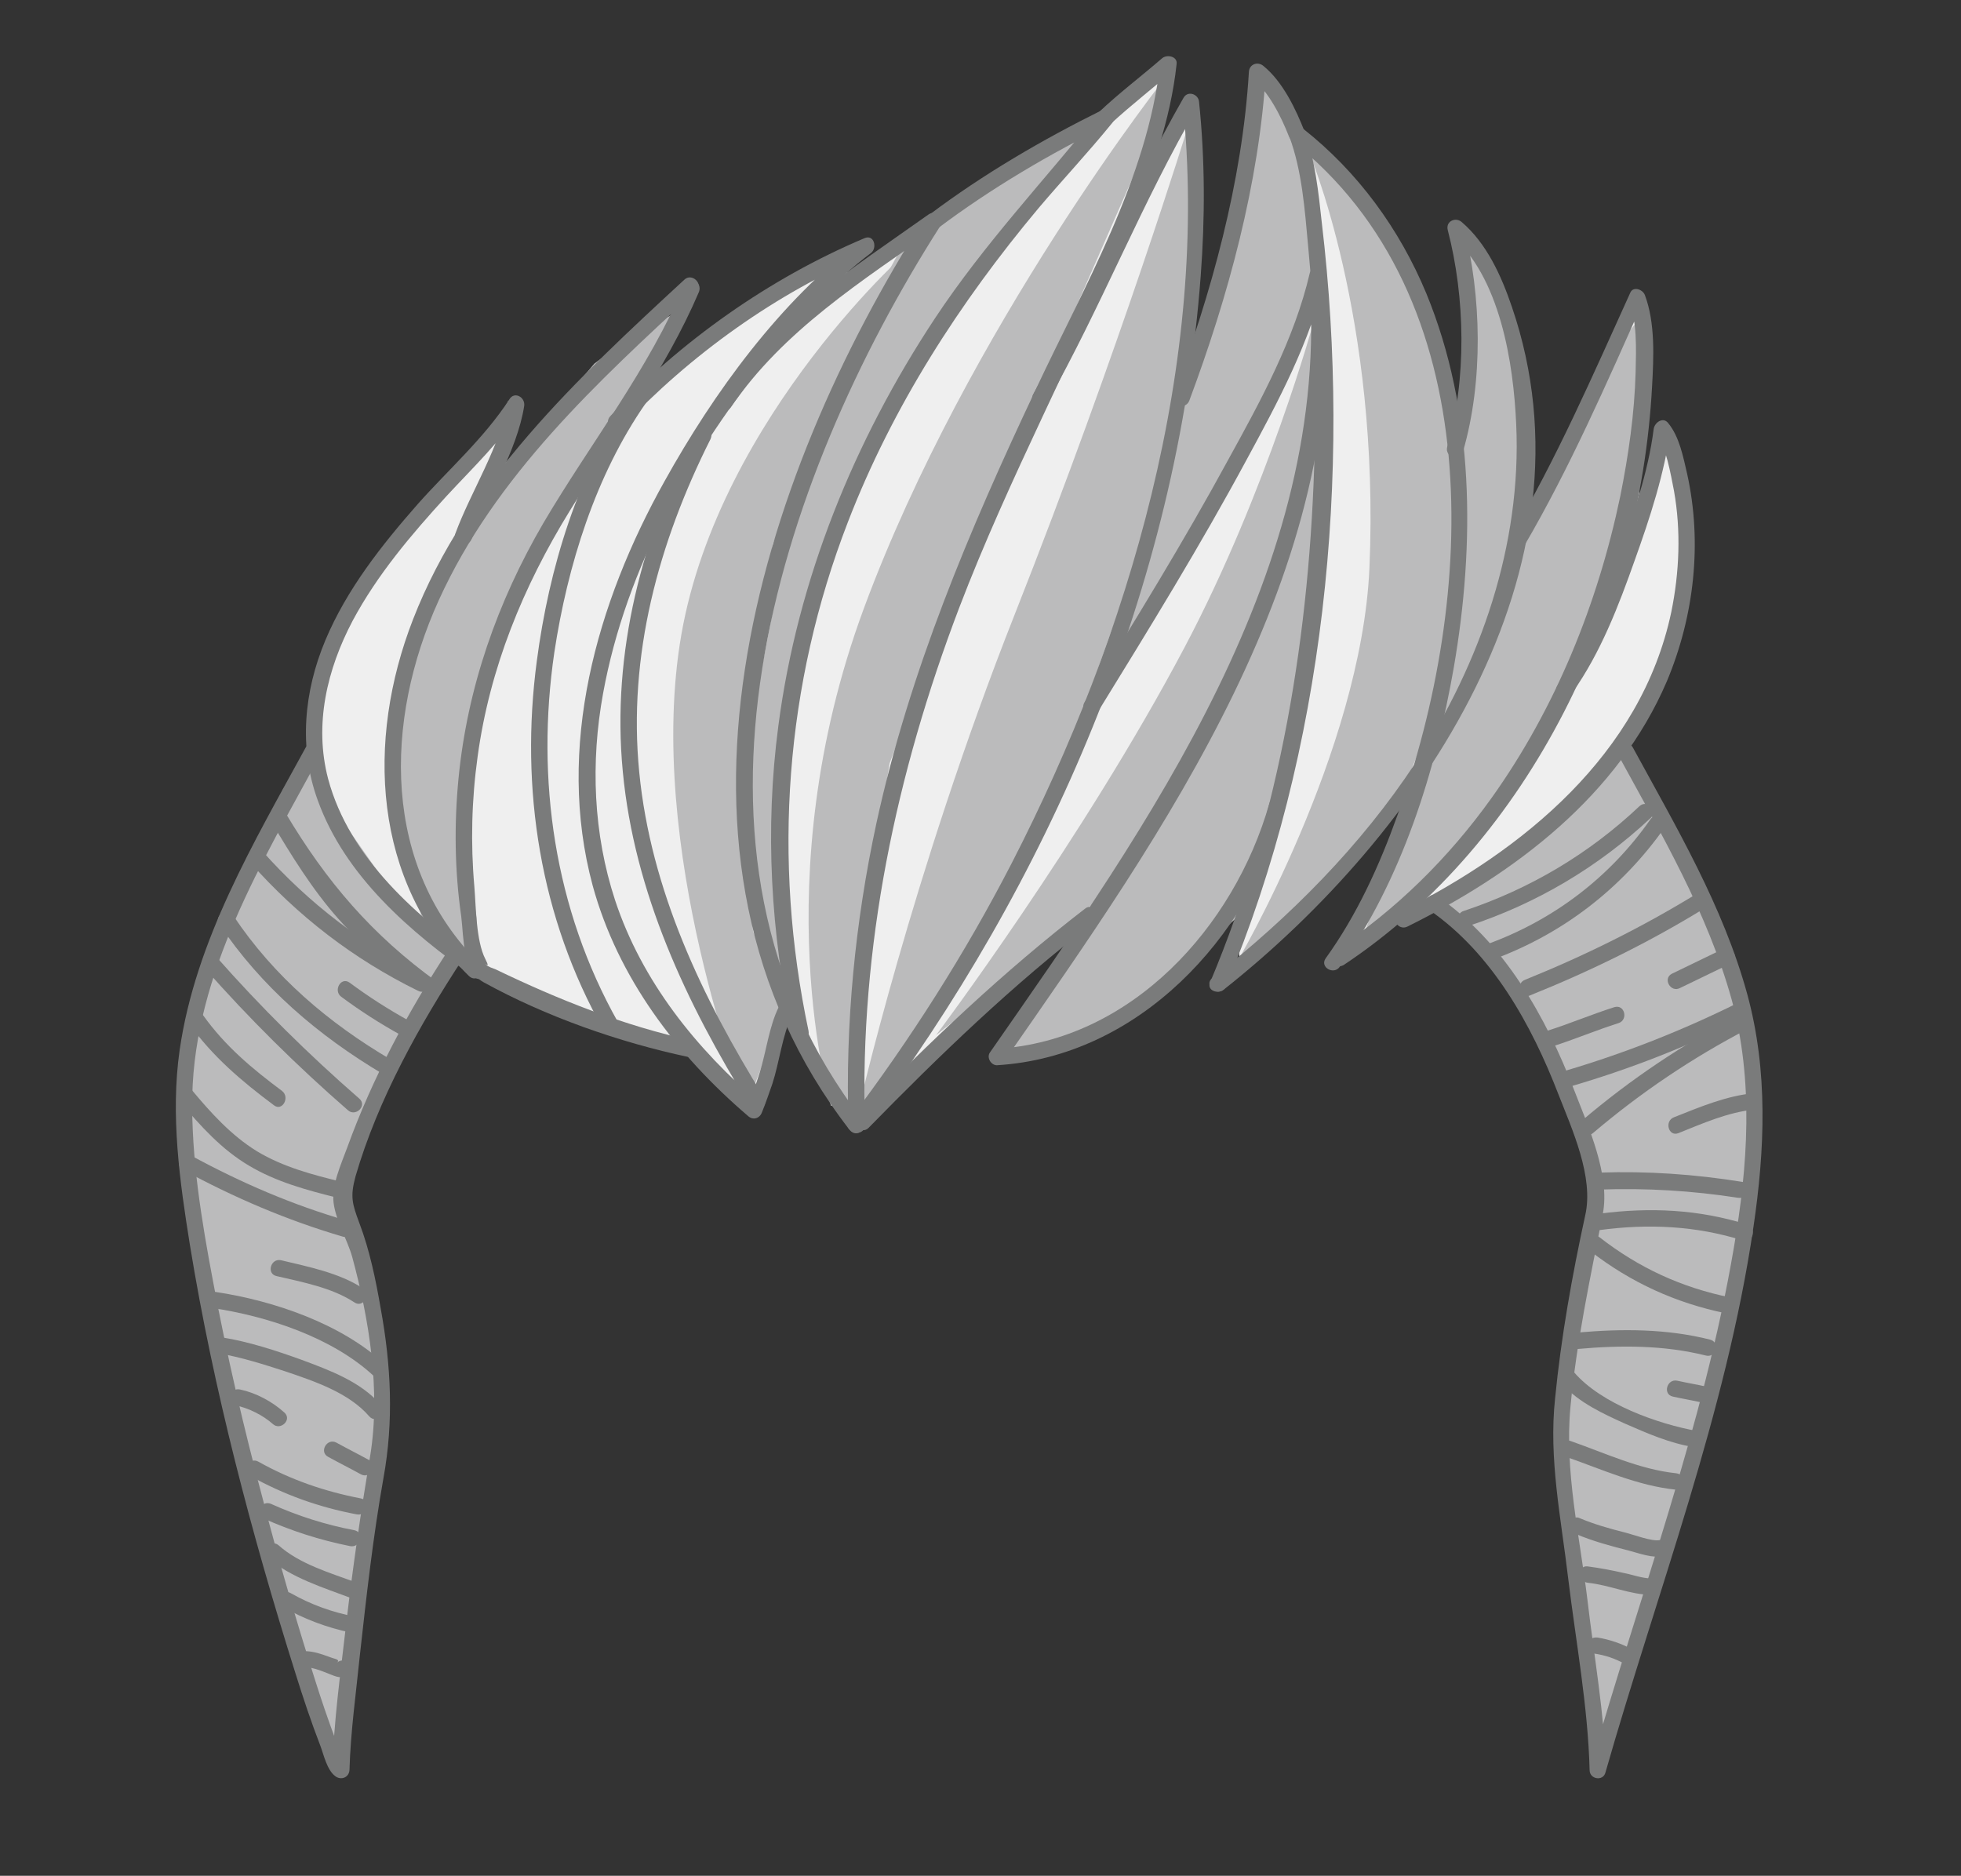 <?xml version="1.0" encoding="utf-8"?>
<!-- Generator: Adobe Illustrator 19.2.0, SVG Export Plug-In . SVG Version: 6.00 Build 0)  -->
<svg version="1.1" id="Layer_1" xmlns="http://www.w3.org/2000/svg" xmlns:xlink="http://www.w3.org/1999/xlink" x="0px" y="0px"
	 viewBox="0 0 358 342.5" style="enable-background:new 0 0 358 342.5;" xml:space="preserve">
<rect x="0" y="0" width="358" height="342.5" fill="#333333" stroke="none"/>
<style type="text/css">
	.st0{fill:#EFEFEF;}
	.st1{fill:#BBBBBC;}
	.st2{fill:#7A7B7B;}
</style>
<g>
	<g>
		<path class="st0" d="M61.3,323.7l1.2-2.7l2.4-22.4l1.2-20l2.4-15.3v-16.5l-6-27.1l1.2-9.4l10.7-24.8l7.2-11.8l4.8,3.5l24.5,10.2
			l10.1,2.4l9.5,5.1l7.2,4.7l6-14.1l13.1,18.9l42.4-36.5L183,192.4l7.2-2.4l7.2-1.2l9.5-5.9l18.7-16.1l0.8,9.5l29.4-28.8L251,163
			l-6,10.6l10.7-9.4h7.2l11.9,13l14.3,28.3l1.2,10.6c0,0-0.6,21.2-1.2,22.4s-2.4,15.3-2.4,15.3l-2.4,9.4l2.4,15.3l4.8,37.7l-0.5,6.7
			c0.7,0.1,0.4,0.3,1.1,0.5l2.9-9.5l6-18.9l6.2-17.7l4.8-17.7l8.2-53.1l-1.2-18.9l-4.6-16.5l-5-13l-6-10.6l-7.4-12l5-9.3l6-16.5
			l1.2-15.3l-3.6-16.5l-6,15.7l1.2-39.2l-4.8,5.9l-5.2,13L279.5,94l-2.3-21.8l-3.6-20l-6-9.4l2.4,13L266.5,75l-13.8-33.2l-8.9-12.3
			l-6-5.7l-8.4-10.6l-1.2,8.3l-2.4,17.7l-8,24.2l-0.4-16V19.1l-6,8.3l1-15.5l-15.3,12l-27.8,16.6l-12.6,9.7l-6.1-1.5l-8.4,3.5
			l-22.9,17.3l1.4-12.6l-8.4,6.7L91.6,85.2l-1-5.5L62.2,112l-5.7,26.2l-4.8,5.9l-18.1,50.7v17.7l4.6,27.1L61.3,323.7z"/>
	</g>
	<g>
		<path class="st1" d="M233.1,17l6.6,13.9v23.6l-2.4,5.9l-7.2,14.1L222.9,91l-9.5,15.3l-11.9,16.5l8.4-23.6l3.6-14.1l4.8-20l2.1-6.4
			l0.3,1.7l6-21.2l4.5-24.7L233.1,17z M197.9,24.8l-9.6,10.8l-15.5,21.2l-10.7,20l-11.9,25.9l-4.8,25.9l-2.4,24.8v20l2.2,13.3
			l-1-1.5v0.1c-1.8-3.4-5-9.6-4.7-10.7c0.3-1.5-3.6-15.3-3.6-15.3l1.2-27.1l4.8-24.8l6-25.9l8.4-21.2l8.4-15.3l6-4.7L197.9,24.8z
			 M301.7,295l-6,18.9l-3.1,10.2l-0.5,0.5c0,0-0.4-1.2-1.1-3.2l1.1-5.1l-4.8-37.7l-2.4-15.3l1.4-9.4c0,0,1.8-14.1,2.4-15.3
			s2.2-22.4,2.2-22.4l-1.2-10.6l-6-11.8l-8.4-16.5l-11.9-13h-1.2l13.1-8.3l14.3-13l6.9-6.8l7.4,11.5l6,11.6l5,12l4.6,16.5
			c0,0,1.5,14.2,1.2,18.9C319.1,229.1,301.7,295,301.7,295z M217,139.4l8.4-14.1l6-16.5l4.8-16.5l4.2-11.5l-0.6,18.6l-2.4,29.5
			c0,0-7.2,28.6-7.2,30.7c0,2.1-4.8,8.3-4.8,8.3l-4,3.5l-10.1,8.6l-9.8,6.8l-4.1,2.4l-6.6,1.1l-6.7,1.9l1.8-3.9l4.3-8.1l10.1-12.3
			l9.5-15.3L217,139.4z M81.5,174.8L75,185.4l-10.7,24.8l-1.2,9.4l6,27.1v16.5l-2.4,15.3l-1.2,20l-2.1,20.1l-2.8,3.2l-13.1-38.6
			l-6-23.6l-8.2-47.2v-17.7l4.6-21.2L52.4,144l3.7-4.5l2.3,4.5l10.7,15.3L81.5,174.8z M114.5,61.9l8.3-4.5l-6,13.7l-9.5,15.3
			l-9.5,14.1c0,0-6.6,15-7.2,16.5s-4.5,15.3-4.8,16.5S84.6,150,84.6,150l2.4,17.7v9.4l0,0l-9.5-8.3l-4.8-14.1L71.5,137l3.6-16.5
			l3.6-14.1l9.5-15.3l8.4-10.6l11.9-14.1l0,0L114.5,61.9z M289.7,118.2l-9.5,18.9c0,0-15.8,20.3-16.7,21.2c-0.4,0.4-3.8,3.2-7.1,5.9
			h-0.1l-0.9,0.8c-3.2,2.6-6.2,5.1-6.2,5.1l2.4-7.1l0,0l0,0l1.2-3.5l8.4-22.4l2.8-5.9l-1.6-2.3c0,0,3.3-19.5,3.6-20
			c0.3-0.6,1.2-14.1,1.2-14.1V76.9c0,0,0.4-6.3,0.7-13.2l0.8,4l-1-12l0.3-11.1c1.4,2.9,5.4,11.2,7.8,16.2l2,11.5l1.2,6.5v8.8
			l0.2,5.9l2.1-4.7l5.8-9.6l7.4-15.1l4.8-5.9v18.9v13l-2.4,10.6L289.7,118.2z"/>
		<g>
			<path class="st1" d="M188.8,152.4l8.4-21.2l8.4-23.6l6-20l3.6-20l3.2-33L217,22.7c0,0-12.4,40.5-31.8,89.6
				c-18.8,47.6-28.6,90.8-28.6,90.8l6-7.1l15.5-24.8L188.8,152.4z M176.8,100.5l16.7-37.7L209,27.4l4.4-14
				c-0.2,0-36.8,46.6-55.7,97.7c-18.4,49.8-6,90.8-6,90.8h3.6l2-30.7l5.1-31.8L176.8,100.5z M151.8,72.2c0,0,14.5-25.5,15-27.1
				c0.2-0.8-35.4,30.8-42.4,70.7c-6.8,38.9,11.9,86.1,11.9,86.1l7-18.2l-5.8-13.6c0,0-2.3-18.2-2.6-18.9c-0.2-0.7,2.4-25.7,2.2-27.1
				s4-24.8,4-24.8L151.8,72.2z M238.9,82.9l1-24.4c0,0-8.5,31.1-23.7,59.8c-18.5,35-45.3,70.7-45.3,70.7l11.9-9.4
				c0,0,21-18.2,21.5-18.9s15.5-29.5,15.5-29.5s12.6-26.7,13.1-27.7C233.4,102.6,238.9,82.9,238.9,82.9z M263.9,74.6l-4.8-18.5
				l-8.4-15.7l-11.9-13c0-0.1,13.2,30.6,11.2,76.4c-1.5,33.4-24.3,72.1-24.3,72.1l10.7-9.4l13.1-13l7.2-10.6c0,0,4.3-10.6,4.8-11.8
				s4.4-21.2,4.4-21.2l-0.8-21.2L263.9,74.6z"/>
		</g>
	</g>
	<g>
		<g>
			<g>
				<path class="st2" d="M126.4,190c-12.5-2.7-24.5-7.5-35.9-13c-0.5-0.2-1.5-0.5-1.8-0.9c-1-1.1,1.2,1.5-0.1-1
					c-1.7-3.3-1.7-9.6-2-13.2c-0.7-7.9-0.5-15.9,0.6-23.8c2.2-16.1,8.3-31,16.8-44.8c8.1-13.2,17.5-25.7,23.6-40
					c0.7-1.8-1.8-3.3-2.6-1.5c-6.6,15.7-17.2,29.1-25.8,43.7c-8.4,14.4-13.9,30.1-15.5,46.7c-0.8,8.3-0.7,16.8,0.5,25.1
					c0.5,4.1,0.2,9.8,4,12c11.4,6.3,24.8,11,37.5,13.7C127.5,193.3,128.3,190.4,126.4,190L126.4,190z"/>
			</g>
		</g>
		<g>
			<g>
				<path class="st2" d="M124.9,51.1c-19.5,18-39.7,36.8-49.5,62c-8.6,22.1-7.4,47.8,10.2,65.1c1.4,1.4,3.5-0.8,2.1-2.1
					c-18.1-17.8-17.6-44.5-7.6-66.5c10.3-22.7,29-39.9,47-56.5C128.5,51.9,126.3,49.7,124.9,51.1L124.9,51.1z"/>
			</g>
		</g>
		<g>
			<g>
				<path class="st2" d="M86.1,98.4c2.9-7.8,8.3-16,9.6-24.3c0.2-1.6-1.8-2.7-2.7-1.2C88.4,80,81.8,85.8,76.3,92
					c-6.6,7.5-13,15.6-16.9,24.9s-4.9,19.6-1.4,29.2c5,13.9,16.9,24.1,28.7,32.4c1.6,1.1,3.1-1.5,1.5-2.6
					c-11.9-8.3-24.4-19.1-28.3-33.7c-2.6-9.9-0.2-20,4.5-28.9c4.5-8.4,10.7-15.7,17.1-22.7c4.8-5.2,10.1-10.2,13.9-16.2
					c-0.9-0.4-1.8-0.8-2.7-1.2c-1.3,8.3-6.7,16.4-9.6,24.3C82.5,99.4,85.4,100.2,86.1,98.4L86.1,98.4z"/>
			</g>
		</g>
		<g>
			<g>
				<path class="st2" d="M157.4,204.4C119.6,155.5,141.8,88,171.7,41.2c0.8-1.2-0.8-2.9-2.1-2.1c-14.1,10-28.8,19.3-38.8,33.8
					c-1.1,1.6,1.5,3.1,2.6,1.5c9.6-14.1,24-23.1,37.7-32.8c-0.7-0.7-1.4-1.4-2.1-2.1c-30.8,48.1-52.6,116.8-13.9,166.8
					C156.5,208,158.6,205.9,157.4,204.4L157.4,204.4z"/>
			</g>
		</g>
		<g>
			<g>
				<path class="st2" d="M171.2,41.7c9.7-7.3,20.4-13.6,31.4-19c-0.6-0.8-1.2-1.6-1.8-2.4c-10.1,12.6-21.1,24.2-30.1,37.8
					c-14.8,22.4-25.1,47.7-28.6,74.4c-2.5,18.9-1.4,37.9,2.6,56.5c0.4,1.9,3.3,1.1,2.9-0.8c-6.6-31.2-4.3-63.2,7.2-92.9
					c8.1-21,20.4-40.1,34.8-57.3c4.4-5.2,9.1-10.2,13.4-15.5c1.1-1.3-0.2-3.1-1.8-2.4c-10.9,5.4-21.7,11.7-31.4,19
					C168.2,40.3,169.7,42.9,171.2,41.7L171.2,41.7z"/>
			</g>
		</g>
		<g>
			<g>
				<path class="st2" d="M202.9,22.5c3.7-3.4,7.7-6.5,11.5-9.8c-0.9-0.4-1.7-0.7-2.6-1.1c-2.3,21-14,40.9-22.8,59.7
					c-12,25.4-23,51.4-29,79c-3.9,18.1-5.7,36.6-5.1,55.1c0.1,1.9,3.1,1.9,3,0c-1-32.5,5.7-64.2,17.2-94.4
					c9.1-23.8,21.2-46.2,31-69.6c4-9.5,7.6-19.4,8.7-29.7c0.2-1.4-1.7-1.8-2.6-1.1c-3.8,3.3-7.8,6.3-11.5,9.8
					C199.3,21.7,201.5,23.8,202.9,22.5L202.9,22.5z"/>
			</g>
		</g>
		<g>
			<g>
				<path class="st2" d="M191.2,73.5c9.9-17.6,17.3-36.6,27.5-54.1c-0.9-0.3-1.9-0.5-2.8-0.8c5,47.4-9.7,97.2-31.2,139
					c-8.5,16.5-18.5,32.2-29.7,47c-1.2,1.5,1.4,3,2.6,1.5c33.9-44.9,57.4-99.2,61.6-155.7c0.8-10.6,0.8-21.2-0.3-31.8
					c-0.1-1.4-2-2.1-2.8-0.8C206,35.4,198.6,54.4,188.6,72C187.7,73.7,190.3,75.2,191.2,73.5L191.2,73.5z"/>
			</g>
		</g>
		<g>
			<g>
				<path class="st2" d="M223.4,180.7c35.9-28.4,69-76.8,52.6-124.7c-1.9-5.6-4.6-11.6-9.2-15.5c-1.1-0.9-2.9-0.1-2.5,1.5
					c3.2,12.3,3.5,27.3-0.1,39.6c-0.5,1.9,2.4,2.7,2.9,0.8c3.7-12.8,3.4-28.3,0.1-41.2c-0.8,0.5-1.7,1-2.5,1.5
					c9.2,7.8,11.6,23.6,12.1,34.8c1,22-6.5,43.5-18.4,61.8c-10,15.2-22.9,28.1-37.1,39.3C219.8,179.8,221.9,181.9,223.4,180.7
					L223.4,180.7z"/>
			</g>
		</g>
		<g>
			<g>
				<path class="st2" d="M245.3,176.2c34.3-22.8,54.1-65,56.3-105.6c0.3-5.4,0.6-11.6-1.3-16.7c-0.4-1.1-2.2-1.7-2.7-0.4
					c-6.8,15-13.5,30.4-21.9,44.6c-1,1.7,1.6,3.2,2.6,1.5c8.3-14.2,15-29.6,21.7-44.6c-0.9-0.1-1.8-0.2-2.7-0.4
					c1.6,4.1,1.4,9,1.3,13.3c-0.2,7.6-1.3,15.2-2.8,22.7c-4.1,19.6-11.8,38.7-23.5,55.1c-7.8,10.9-17.4,20.4-28.6,27.8
					C242.1,174.6,243.6,177.2,245.3,176.2L245.3,176.2z"/>
			</g>
		</g>
		<g>
			<g>
				<path class="st2" d="M223.8,180.1c18.1-43.1,23-93.3,17.5-139.5c-0.6-5.5-1.2-11.3-3.1-16.5c-0.8,0.5-1.7,1-2.5,1.5
					c36.5,28.7,33.7,83.7,19.4,123.3c-3.3,9.2-7.4,18.2-13.1,26.1c-1.1,1.6,1.5,3.1,2.6,1.5c11.3-15.8,17.5-35.7,20.8-54.6
					c3.9-22.6,3.8-46.9-5-68.3c-4.9-11.8-12.5-22.2-22.5-30.1c-1-0.8-3.1-0.1-2.5,1.5c2.3,6.2,2.8,13.3,3.4,19.8
					c1.2,12.4,1.6,25,1.2,37.5c-0.8,33.1-6.2,66.5-19.1,97.1C220.2,181.1,223.1,181.8,223.8,180.1L223.8,180.1z"/>
			</g>
		</g>
		<g>
			<g>
				<path class="st2" d="M217.1,73.2c7.1-19,12.8-39.8,14-60.1c-0.9,0.4-1.7,0.7-2.6,1.1c3.1,2.5,5.4,7.1,6.8,10.7
					c0.7,1.8,3.6,1,2.9-0.8c-1.6-4.1-4-9.2-7.6-12.1c-1-0.8-2.5-0.3-2.6,1.1c-1.2,20.1-6.9,40.6-13.9,59.3
					C213.5,74.2,216.4,74.9,217.1,73.2L217.1,73.2z"/>
			</g>
		</g>
		<g>
			<g>
				<path class="st2" d="M287.1,126.4c5.1-7.2,8.4-15.8,11.3-24c2.8-7.8,5.5-16,6.6-24.3c-0.9,0.4-1.7,0.7-2.6,1.1
					c1.7,2.2,2.6,7.3,3.2,10.4c1.3,7.3,1,14.9-0.5,22.2c-5.5,25.9-27,43.5-49.7,54.8c-1.7,0.9-0.2,3.4,1.5,2.6
					c19.8-9.8,38.5-24,47.4-44.8c5-11.9,6.5-25.3,3.7-37.9c-0.7-3-1.4-6.8-3.5-9.3c-0.9-1.1-2.4-0.1-2.6,1.1c-1,8-3.8,15.9-6.5,23.5
					c-2.9,8-6,16.4-11,23.3C283.3,126.5,285.9,127.9,287.1,126.4L287.1,126.4z"/>
			</g>
		</g>
		<g>
			<g>
				<path class="st2" d="M81.9,173.4c-7.4,11.3-13.9,23.4-18.5,36.1c-1.1,3-2.9,6.9-2.5,10.1c0.4,3.3,2.5,6.7,3.4,9.9
					c3.1,11.4,5.2,24.4,3.3,36.2c-1.7,10.2-3.2,20.5-4.4,30.8c-1,8.8-2.3,17.8-2.5,26.7c0.9-0.4,1.7-0.7,2.6-1.1
					c-0.9-0.7-1.6-3.4-2.1-4.6c-1.3-3.5-2.5-7-3.6-10.5c-3.5-11-6.7-22-9.6-33.2c-3.5-13.1-6.6-26.4-9.1-39.8
					c-2.1-11.1-4-22.6-3.8-33.9c0.5-22.6,12.8-42.8,23.3-62.1c0.9-1.7-1.7-3.2-2.6-1.5c-9.5,17.4-20.1,35.2-23,55.2
					c-1.7,11.9,0,24,1.9,35.8c4.3,26.3,11.2,52.5,19.2,77.9c1.4,4.5,2.9,9,4.6,13.4c0.6,1.6,1.2,4.4,2.7,5.5c1,0.8,2.5,0.3,2.6-1.1
					c0.2-7,1.2-14.1,1.9-21c1.2-10.8,2.4-21.6,4.3-32.3c1.9-10.4,1.4-20.6-0.5-31c-0.9-5.2-2-10.6-3.9-15.6
					c-1.3-3.5-1.7-4.8-0.7-8.5c4.1-14.1,11.7-27.7,19.7-39.9C85.5,173.3,82.9,171.7,81.9,173.4L81.9,173.4z"/>
			</g>
		</g>
		<g>
			<g>
				<path class="st2" d="M261,166.2c11.4,7.9,18.6,20.9,23.5,33.6c2.5,6.4,6.5,15.1,4.9,22.1c-2.4,11-4.4,22.2-5.5,33.4
					c-1.2,11.1,1.1,21.9,2.4,33c1.4,11.5,3.6,23.3,3.9,34.9c0,1.7,2.5,2.1,2.9,0.4c9.4-32.9,22-65.5,27-99.5
					c2.1-14.2,2.7-28.5-1.1-42.5c-4.4-16.1-13-30.6-20.9-45.1c-0.9-1.7-3.5-0.2-2.6,1.5c7.8,14.3,16.2,28.6,20.6,44.4
					c4.1,14.9,3,30.5,0.4,45.6c-5.5,32.3-17.2,63.4-26.2,94.8c1,0.1,2,0.3,2.9,0.4c-0.3-10.3-2.2-20.8-3.4-31.1
					c-1.4-11.6-4.2-23.5-3.1-35.2c1.1-11.9,3.6-23.5,5.9-35.2c1.4-7.2-2.7-16.1-5.2-22.6c-5.2-13.5-12.8-27-24.9-35.4
					C261,162.5,259.5,165.1,261,166.2L261,166.2z"/>
			</g>
		</g>
		<g>
			<g>
				<path class="st2" d="M231.7,146.8c-6.4,22.4-25.1,43.2-49.7,44.7c0.4,0.8,0.9,1.5,1.3,2.3c29.3-42.1,63.1-89.5,58.7-143.5
					c-0.1-1.6-2.5-2.1-2.9-0.4c-2.8,12-8.9,23.2-14.8,33.9c-8.2,15.1-17.2,29.7-26.3,44.4c-1,1.6,1.6,3.2,2.6,1.5
					c9.3-15.1,18.6-30.2,27-45.8c5.7-10.5,11.6-21.5,14.3-33.2c-1-0.1-2-0.3-2.9-0.4c4.3,53.4-29.3,100.2-58.3,141.9
					c-0.6,0.9,0.2,2.3,1.3,2.3c25.9-1.6,45.8-23.2,52.6-46.9C235.1,145.7,232.2,145,231.7,146.8L231.7,146.8z"/>
			</g>
		</g>
		<g>
			<g>
				<path class="st2" d="M158.6,205.9c12.9-13.2,26.4-26.2,41-37.4c1.5-1.2,0-3.8-1.5-2.6c-14.8,11.4-28.6,24.5-41.6,37.9
					C155.2,205.2,157.3,207.3,158.6,205.9L158.6,205.9z"/>
			</g>
		</g>
		<g>
			<g>
				<path class="st2" d="M144.9,185.7c0-0.1,0.1-0.1,0.1-0.2c0.3-0.5,0.2-1.4-0.2-1.8c-0.1-0.1-0.1-0.1-0.2-0.2
					c-0.7-0.6-1.9-0.6-2.4,0.3c-1.8,3.6-2.3,8.2-3.5,12c-0.7,2.2-1.4,4.3-2.3,6.5c0.8-0.2,1.7-0.4,2.5-0.7
					c-11.8-10.1-21.7-22.4-26.6-37.2c-4-12.2-4.5-25.2-2.2-37.8c4.2-23,16.2-44.3,30.9-62.2c5.4-6.5,11.2-13.1,18-18.2
					c1.2-0.9,0.6-3.5-1.2-2.7c-17.3,7.3-33.6,18.8-46.4,32.5c-1.3,1.4,0.8,3.5,2.1,2.1c12.5-13.3,28.2-24.6,45.1-31.7
					c-0.4-0.9-0.8-1.8-1.2-2.7c-15,11.3-27.1,28-36.1,44.2c-12.4,22.2-19.9,48.6-13.1,73.8c4.6,16.8,15.3,30.9,28.4,42.1
					c0.9,0.8,2.1,0.4,2.5-0.7c0.7-1.7,1.3-3.5,1.9-5.2c1.3-4,1.8-8.8,3.6-12.6c-0.8,0.1-1.6,0.2-2.4,0.3c0.1,0.1,0.1,0.1,0.2,0.2
					c-0.1-0.6-0.2-1.2-0.2-1.8c0,0.1-0.1,0.1-0.1,0.2C141.2,185.7,143.8,187.2,144.9,185.7L144.9,185.7z"/>
			</g>
		</g>
		<g>
			<g>
				<path class="st2" d="M268,169.1c12.5-4.1,23.8-10.8,33.4-19.8c1.4-1.3-0.7-3.4-2.1-2.1c-9.2,8.7-20,15.1-32,19.1
					C265.4,166.8,266.2,169.7,268,169.1L268,169.1z"/>
			</g>
		</g>
		<g>
			<g>
				<path class="st2" d="M272.3,175.3c12.9-4.7,23.7-13,31.6-24.2c1.1-1.6-1.5-3.1-2.6-1.5c-7.4,10.6-17.7,18.4-29.8,22.8
					C269.7,173.1,270.5,176,272.3,175.3L272.3,175.3z"/>
			</g>
		</g>
		<g>
			<g>
				<path class="st2" d="M279.2,181.8c11.2-4.5,22-9.8,32.2-16.1c1.6-1,0.1-3.6-1.5-2.6c-10.1,6.2-20.6,11.4-31.5,15.8
					C276.6,179.6,277.4,182.5,279.2,181.8L279.2,181.8z"/>
			</g>
		</g>
		<g>
			<g>
				<path class="st2" d="M286.2,198.5c1.9,0,1.9-3,0-3C284.2,195.5,284.2,198.5,286.2,198.5L286.2,198.5z"/>
			</g>
		</g>
		<g>
			<g>
				<path class="st2" d="M286.6,198.4c11-3.2,21.7-7.4,32-12.6c1.7-0.9,0.2-3.5-1.5-2.6c-10.1,5-20.5,9.1-31.3,12.3
					C283.9,196.1,284.7,199,286.6,198.4L286.6,198.4z"/>
			</g>
		</g>
		<g>
			<g>
				<path class="st2" d="M290.8,206.9c8.7-7.4,18.2-13.8,28.4-19.1c1.7-0.9,0.2-3.5-1.5-2.6c-10.4,5.4-20.1,11.9-29,19.5
					C287.2,206,289.3,208.1,290.8,206.9L290.8,206.9z"/>
			</g>
		</g>
		<g>
			<g>
				<path class="st2" d="M292,224.6c8.9-1.2,17.6-0.8,26.2,1.9c1.8,0.6,2.6-2.3,0.8-2.9c-8.9-2.8-17.8-3.2-27-2
					C290.1,221.8,290,224.8,292,224.6L292,224.6z"/>
			</g>
		</g>
		<g>
			<g>
				<path class="st2" d="M288.1,246.3c7.8-0.7,15.7-0.7,23.3,1.2c1.9,0.5,2.7-2.4,0.8-2.9c-7.9-2-16.1-2-24.1-1.3
					C286.2,243.5,286.2,246.5,288.1,246.3L288.1,246.3z"/>
			</g>
		</g>
		<g>
			<g>
				<path class="st2" d="M292,217.2c8.5-0.3,16.9,0.2,25.3,1.5c1.9,0.3,2.7-2.6,0.8-2.9c-8.7-1.4-17.3-2-26.1-1.7
					C290.1,214.3,290.1,217.3,292,217.2L292,217.2z"/>
			</g>
		</g>
		<g>
			<g>
				<path class="st2" d="M285.2,252.7c3,3.4,7.6,5.5,11.6,7.3c3.9,1.7,8,3.5,12.3,4.2c1.9,0.3,2.7-2.5,0.8-2.9
					c-7.3-1.3-17.6-5-22.5-10.7C286,249.1,283.9,251.3,285.2,252.7L285.2,252.7z"/>
			</g>
		</g>
		<g>
			<g>
				<path class="st2" d="M285.9,266c6.6,2.3,13.1,5.3,20.1,6c1.9,0.2,1.9-2.8,0-3c-6.7-0.7-13-3.7-19.3-5.9
					C284.8,262.4,284.1,265.3,285.9,266L285.9,266z"/>
			</g>
		</g>
		<g>
			<g>
				<path class="st2" d="M287.7,280.1c3.1,1.3,6.4,2.2,9.6,3c1.9,0.5,4.5,1.5,6.5,1c1.9-0.4,1.1-3.3-0.8-2.9c-1.4,0.3-4.8-1-6.4-1.4
					c-2.8-0.7-5.6-1.5-8.2-2.6C286.8,276.4,286,279.3,287.7,280.1L287.7,280.1z"/>
			</g>
		</g>
		<g>
			<g>
				<path class="st2" d="M289.9,289c3.9,0.4,7.8,2.2,11.6,2.2c1.9,0,1.9-3,0-3c-1.7,0-3.5-0.7-5.1-1c-2.2-0.5-4.3-0.9-6.6-1.2
					C288,285.8,288,288.8,289.9,289L289.9,289z"/>
			</g>
		</g>
		<g>
			<g>
				<path class="st2" d="M49.5,150c3.7,6.2,7.5,12.4,12.3,17.8c4.8,5.4,10.6,9.9,16.5,14.1c1.6,1.1,3.1-1.5,1.5-2.6
					c-11.9-8.6-20.2-18.3-27.7-30.9C51.1,146.8,48.5,148.3,49.5,150L49.5,150z"/>
			</g>
		</g>
		<g>
			<g>
				<path class="st2" d="M45.7,157.5c8.7,9.8,18.8,17.6,30.6,23.4c1.7,0.9,3.2-1.7,1.5-2.6c-11.5-5.8-21.4-13.3-30-23
					C46.5,154,44.4,156.1,45.7,157.5L45.7,157.5z"/>
			</g>
		</g>
		<g>
			<g>
				<path class="st2" d="M40,168.7c7.7,11.5,18.1,20.4,29.9,27.4c1.7,1,3.2-1.6,1.5-2.6C60,186.8,50,178.3,42.6,167.2
					C41.6,165.6,39,167.1,40,168.7L40,168.7z"/>
			</g>
		</g>
		<g>
			<g>
				<path class="st2" d="M37.3,176.7c8.2,9.3,16.9,17.9,26.2,26c1.4,1.3,3.6-0.8,2.1-2.1c-9.3-8.1-18-16.7-26.2-26
					C38.1,173.2,36,175.3,37.3,176.7L37.3,176.7z"/>
			</g>
		</g>
		<g>
			<g>
				<path class="st2" d="M32.9,201.2c3.7,4.4,7.6,8.7,12.5,11.6c5,3,10.6,4.5,16.2,5.9c1.9,0.5,2.7-2.4,0.8-2.9
					c-5.3-1.3-10.7-2.7-15.5-5.6c-4.7-2.9-8.4-7-11.9-11.2C33.8,197.6,31.7,199.8,32.9,201.2L32.9,201.2z"/>
			</g>
		</g>
		<g>
			<g>
				<path class="st2" d="M33.4,213.6c9.4,5.1,19,9.2,29.2,12.2c1.9,0.5,2.7-2.4,0.8-2.9c-10-2.9-19.3-6.9-28.5-11.9
					C33.2,210.1,31.7,212.7,33.4,213.6L33.4,213.6z"/>
			</g>
		</g>
		<g>
			<g>
				<path class="st2" d="M38.6,238.8c10.2,1.5,22.1,5.4,29.7,12.5c1.4,1.3,3.5-0.8,2.1-2.1c-8-7.5-20.4-11.7-31-13.3
					C37.5,235.6,36.7,238.5,38.6,238.8L38.6,238.8z"/>
			</g>
		</g>
		<g>
			<g>
				<path class="st2" d="M39.9,247.1c4.1,0.7,8.2,2,12.2,3.3c5.3,1.8,11.6,3.9,15.3,8.2c1.3,1.5,3.4-0.7,2.1-2.1
					c-3.6-4.2-9.3-6.3-14.4-8.2c-4.7-1.7-9.6-3.3-14.5-4.1C38.8,243.9,38,246.8,39.9,247.1L39.9,247.1z"/>
			</g>
		</g>
		<g>
			<g>
				<path class="st2" d="M45.7,269.5c6.1,3.4,12.5,5.7,19.4,7c1.9,0.4,2.7-2.5,0.8-2.9c-6.7-1.3-12.8-3.4-18.7-6.7
					C45.5,265.9,44,268.5,45.7,269.5L45.7,269.5z"/>
			</g>
		</g>
		<g>
			<g>
				<path class="st2" d="M48,277.2c5.1,2.3,10.4,4,15.9,5.1c1.9,0.4,2.7-2.5,0.8-2.9c-5.3-1-10.3-2.6-15.2-4.8
					C47.8,273.8,46.3,276.4,48,277.2L48,277.2z"/>
			</g>
		</g>
		<g>
			<g>
				<path class="st2" d="M320.2,199.6c-5.1,0.5-9.8,2.5-14.6,4.4c-1.8,0.7-1,3.6,0.8,2.9c4.5-1.8,9-3.8,13.8-4.3
					C322.1,202.4,322.1,199.4,320.2,199.6L320.2,199.6z"/>
			</g>
		</g>
		<g>
			<g>
				<path class="st2" d="M283.3,191.1c4.1-1.3,8.1-3,12.2-4.3c1.8-0.6,1.1-3.5-0.8-2.9c-4.1,1.3-8.1,3-12.2,4.3
					C280.7,188.7,281.5,191.6,283.3,191.1L283.3,191.1z"/>
			</g>
		</g>
		<g>
			<g>
				<path class="st2" d="M34.5,186.9c4.3,6,9.6,10.5,15.5,14.9c1.5,1.2,3-1.4,1.5-2.6c-5.5-4.1-10.4-8.2-14.4-13.8
					C36,183.8,33.4,185.3,34.5,186.9L34.5,186.9z"/>
			</g>
		</g>
		<g>
			<g>
				<path class="st2" d="M66.2,235.2c-4.3-2.8-9.9-3.9-14.9-5.1c-1.9-0.4-2.7,2.5-0.8,2.9c4.7,1.1,10.1,2.1,14.2,4.8
					C66.3,238.9,67.8,236.3,66.2,235.2L66.2,235.2z"/>
			</g>
		</g>
		<g>
			<g>
				<path class="st2" d="M43,256.6c2.4,0.5,5,1.8,6.8,3.4c1.4,1.3,3.6-0.8,2.1-2.1c-2.2-2-5.2-3.6-8.1-4.2
					C41.9,253.3,41.1,256.2,43,256.6L43,256.6z"/>
			</g>
		</g>
		<g>
			<g>
				<path class="st2" d="M59.9,266c2,1.1,4,2.1,6,3.2c1.7,0.9,3.2-1.7,1.5-2.6c-2-1.1-4-2.1-6-3.2C59.7,262.5,58.2,265.1,59.9,266
					L59.9,266z"/>
			</g>
		</g>
		<g>
			<g>
				<path class="st2" d="M62.3,182c3.5,2.6,7.1,4.9,10.9,7c1.7,0.9,3.2-1.7,1.5-2.6c-3.8-2.1-7.4-4.4-10.9-7
					C62.2,178.3,60.8,180.9,62.3,182L62.3,182z"/>
			</g>
		</g>
		<g>
			<g>
				<path class="st2" d="M305.4,255c1.8,0.4,3.6,0.7,5.4,1.1c1.9,0.4,2.7-2.5,0.8-2.9c-1.8-0.4-3.6-0.7-5.4-1.1
					C304.3,251.7,303.5,254.6,305.4,255L305.4,255z"/>
			</g>
		</g>
		<g>
			<g>
				<path class="st2" d="M290.9,301.9c2.1,0.3,3.9,0.9,5.7,1.9c1.7,0.9,3.2-1.7,1.5-2.6c-2.1-1.1-4.1-1.8-6.4-2.2
					c-0.8-0.1-1.6,0.2-1.8,1C289.6,300.8,290.1,301.8,290.9,301.9L290.9,301.9z"/>
			</g>
		</g>
		<g>
			<g>
				<path class="st2" d="M306.7,180.4c3.1-1.5,6.2-3,9.3-4.5c1.7-0.8,0.2-3.4-1.5-2.6c-3.1,1.5-6.2,3-9.3,4.5
					C303.5,178.7,305,181.3,306.7,180.4L306.7,180.4z"/>
			</g>
		</g>
		<g>
			<g>
				<path class="st2" d="M55.1,304.4c1.7-0.1,3.4,0.6,4.9,1.2c1.3,0.5,2.4,1.1,3.6,0.1c1.4-1.3-0.7-3.4-2.1-2.1
					c0.7-0.6-0.4-0.7-0.9-0.9c-0.6-0.2-1.1-0.4-1.7-0.6c-1.2-0.4-2.5-0.7-3.8-0.6C53.2,301.5,53.2,304.5,55.1,304.4L55.1,304.4z"/>
			</g>
		</g>
		<g>
			<g>
				<path class="st2" d="M127.1,78.5c-9.8,19.4-15.5,40.5-13.4,62.4c2.1,22.1,11.6,42.3,23.2,61c1,1.6,3.6,0.1,2.6-1.5
					c-11.3-18.2-20.7-37.9-22.8-59.4c-2.1-21.3,3.5-41.9,13-60.8C130.6,78.3,128,76.8,127.1,78.5L127.1,78.5z"/>
			</g>
		</g>
		<g>
			<g>
				<path class="st2" d="M115.4,72.1c-9.9,14-15.2,31.8-17.4,48.6c-3.1,23.3,0.6,46.9,12.2,67.4c0.9,1.7,3.5,0.2,2.6-1.5
					c-11.6-20.6-15-44.3-11.6-67.5c2.4-15.8,7.5-32.3,16.7-45.5C119.1,72,116.5,70.5,115.4,72.1L115.4,72.1z"/>
			</g>
		</g>
		<g>
			<g>
				<path class="st2" d="M290.4,228.5c7.4,5.7,15.5,9.4,24.7,11.3c1.9,0.4,2.7-2.5,0.8-2.9c-8.9-1.8-16.7-5.4-23.9-11
					C290.4,224.7,288.9,227.3,290.4,228.5L290.4,228.5z"/>
			</g>
		</g>
		<g>
			<g>
				<path class="st2" d="M48.7,284.3c4.4,3.8,10.4,5.6,15.7,7.6c1.8,0.7,2.6-2.2,0.8-2.9c-4.9-1.8-10.5-3.4-14.4-6.9
					C49.4,281,47.3,283.1,48.7,284.3L48.7,284.3z"/>
			</g>
		</g>
		<g>
			<g>
				<path class="st2" d="M51.6,293.4c3.9,2.2,8.1,3.8,12.5,4.7c1.9,0.4,2.7-2.5,0.8-2.9c-4.2-0.8-8.1-2.2-11.8-4.3
					C51.4,289.9,49.9,292.4,51.6,293.4L51.6,293.4z"/>
			</g>
		</g>
	</g>
</g>
</svg>
